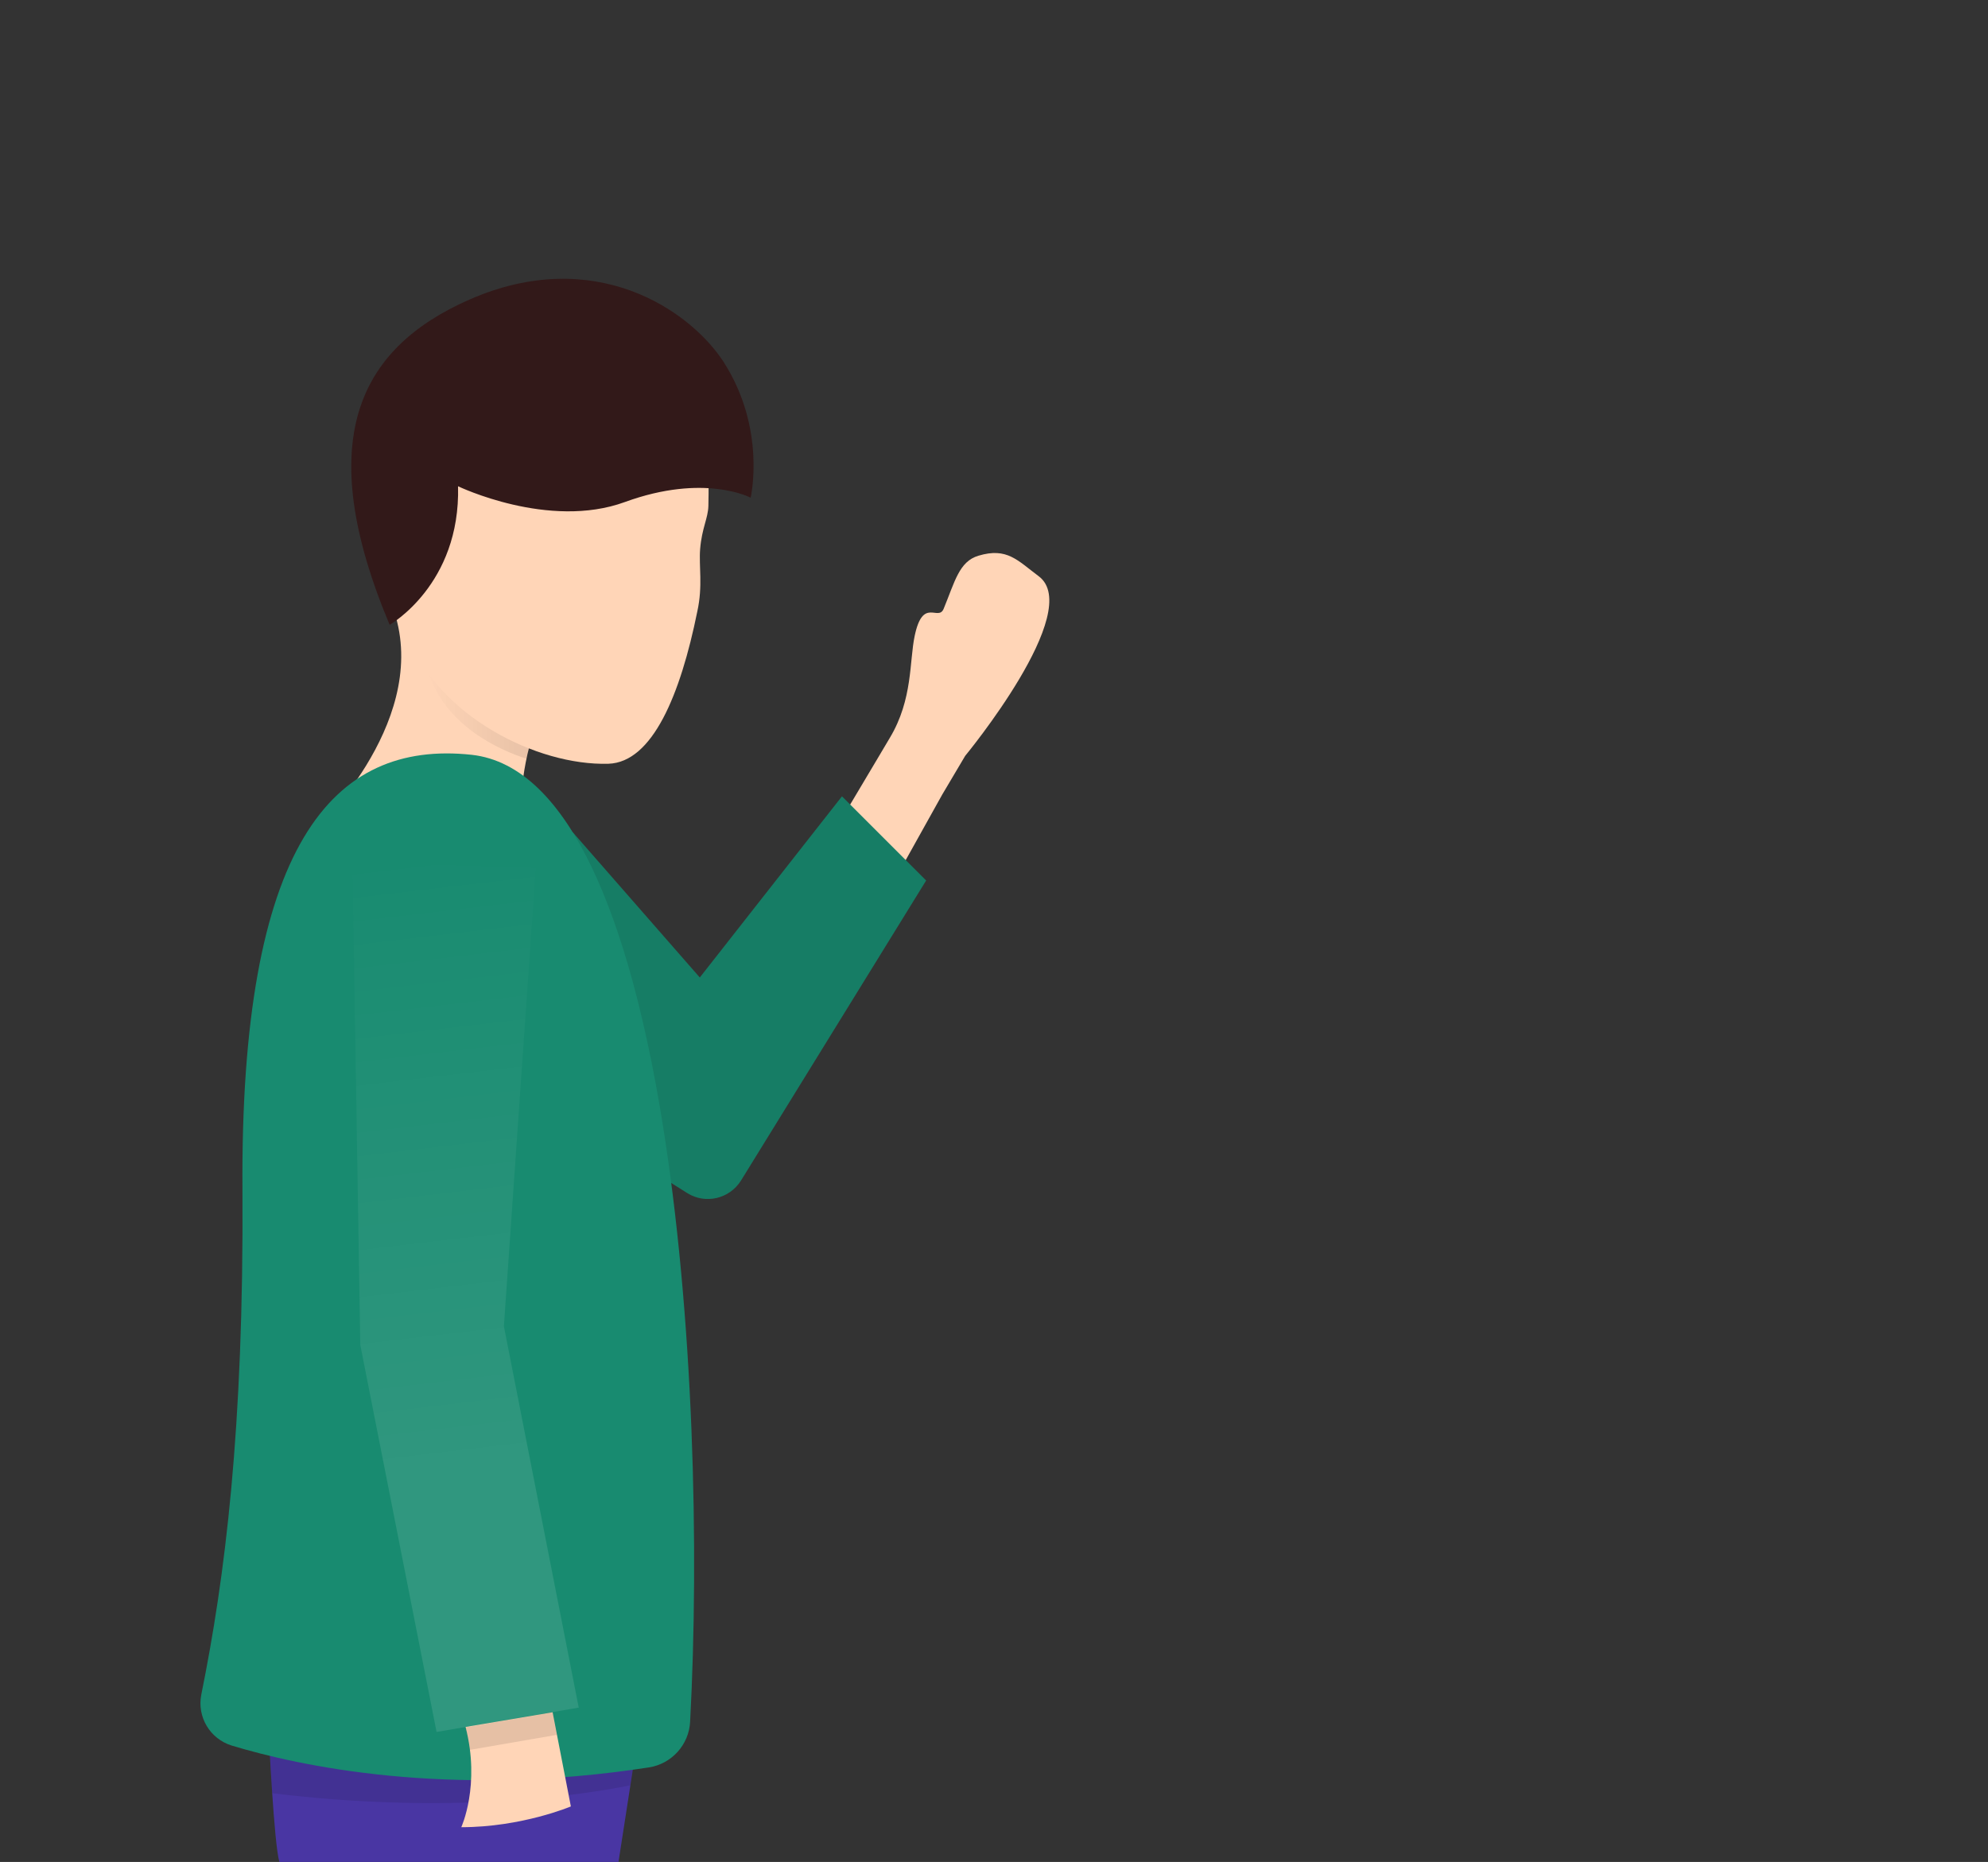 <?xml version="1.0" encoding="utf-8"?>
<!-- Generator: Adobe Illustrator 21.0.2, SVG Export Plug-In . SVG Version: 6.00 Build 0)  -->
<svg version="1.1" id="Ebene_1" xmlns="http://www.w3.org/2000/svg" xmlns:xlink="http://www.w3.org/1999/xlink" x="0px" y="0px"
	 viewBox="0 0 555.1 520" style="enable-background:new 0 0 555.1 520;" xml:space="preserve">
<rect x="0" y="0" width="555.1" height="520" fill="#333333" stroke="none"/>
<style type="text/css">
	.st0{fill:#FFD5B7;}
	.st1{fill:#188B70;}
	.st2{opacity:0.1;enable-background:new    ;}
	.st3{opacity:0.1;fill:url(#SVGID_1_);enable-background:new    ;}
	.st4{opacity:8.000000e-02;fill:url(#SVGID_2_);enable-background:new    ;}
	.st5{fill:#4936A3;}
	.st6{opacity:0.1;fill:url(#SVGID_3_);enable-background:new    ;}
	.st7{fill:#321919;}
</style>
<g>
	<path class="st0" d="M263.1,221.9l-21.4,38.4l-15.5-16.8l18.8-31.6l3.5-5.9c6.4-10.7,5.4-21.3,6.9-28.4c2.3-11,6.6-3.9,8.1-7.6
		c3.1-7.5,4.3-13.2,9.7-14.8c8-2.4,10.9,1.3,16.8,5.7c13,9.6-20.5,50.2-20.5,50.2L263.1,221.9z"/>
</g>
<path class="st1" d="M159.9,232.4l35.5,40.6l39.7-50.6l23.5,23.5l-51.7,83.8c-3.2,5.1-9.9,6.7-15,3.5l-32-20.2"/>
<path class="st2" d="M159.9,232.4l35.5,40.6l39.7-50.6l23.5,23.5l-51.7,83.8c-3.2,5.1-9.9,6.7-15,3.5l-32-20.2"/>
<path class="st0" d="M136.6,182l-18.3-20.7c0.9,4.3-7.9,7.9-7.8,10.9c8.8,30.6-23.1,60.2-23.1,60.2L146,218c0,0,3.4-32.6,19.7-27.7
	h2l0,0L136.6,182z"/>
<linearGradient id="SVGID_1_" gradientUnits="userSpaceOnUse" x1="139.825" y1="-543.265" x2="149.794" y2="-549.021" gradientTransform="matrix(1 0 0 1 0 742)">
	<stop  offset="8.737864e-02" style="stop-color:#000000;stop-opacity:0"/>
	<stop  offset="1" style="stop-color:#000000"/>
</linearGradient>
<path class="st3" d="M153.2,198.9c0,0-13.2-8.3-18.3-14.8c0,0,0.3,12.8,14.3,26.7C150,207.2,151.3,202.8,153.2,198.9L153.2,198.9z"
	/>
<linearGradient id="SVGID_2_" gradientUnits="userSpaceOnUse" x1="118.846" y1="-126.85" x2="152.744" y2="-126.85" gradientTransform="matrix(1 0 0 1 0 320)">
	<stop  offset="0" style="stop-color:#000000;stop-opacity:0"/>
	<stop  offset="0.757" style="stop-color:#000000"/>
</linearGradient>
<path class="st4" d="M152.8,196.2c-0.3-3.5-0.8-7.1-1.3-10.2l-14.9-4l-6.7-7.6c-7.3,0.9-13.2,4.2-10.3,13.3
	c4.7,15,19.9,21.8,27.4,24.2C147.9,207.3,149.7,200.9,152.8,196.2z"/>
<path class="st0" d="M194.7,170.8c-4.7,23.2-12.5,42.1-24.8,42.5c-20,0.6-47.6-13.4-55.9-35.5c-8.4-22.1-33.6-93.8,50-93.6
	c0,0,31.5,1.7,33.6,39.9c0.3,5.5,0.3,13.7,0.2,17.2c-0.1,3.5-1.8,6.1-2.3,12C195.1,158.2,196.3,163.5,194.7,170.8z"/>
<path class="st5" d="M75.1,485.1c0,0,1.4,29.6,2.9,34.9h94.7l4-25.8l-5.6-39.9"/>
<path class="st2" d="M75.1,485.1c0,0,0.4,7.5,0.9,15.7c49.5,6.1,86.1,0.6,100-2.2l0.7-4.3l-3.9-27.7l-32.6-2.3L75.1,485.1z"/>
<path class="st1" d="M64.7,487.5c-6.1-1.9-9.7-8-8.5-14.2c6.6-32.6,11.9-74,11.5-140.9c-0.7-96.3,25-125.8,64-121.6
	c55.1,6.1,66.1,174.6,61,270c-0.3,6.4-5.1,11.8-11.5,12.8C124.8,502.3,83.2,493.1,64.7,487.5z"/>
<linearGradient id="SVGID_3_" gradientUnits="userSpaceOnUse" x1="177.72" y1="-245.066" x2="177.72" y2="-489.038" gradientTransform="matrix(0.993 -0.117 0.117 0.993 -2.258 745.214)">
	<stop  offset="0.318" style="stop-color:#FFFFFF"/>
	<stop  offset="1" style="stop-color:#FFFFFF;stop-opacity:0"/>
</linearGradient>
<polyline class="st6" points="98.4,240.8 100.6,375.6 121.9,483.7 161.6,476.9 140.7,370.4 149.6,242.4 "/>
<path class="st0" d="M154.3,478.2l5.1,26.3c0,0-13.7,5.8-30.6,5.8c0,0,5.4-11.7,1.2-28"/>
<path class="st2" d="M154.3,478.2l-24.3,4.2c0.6,2.2,1,4.3,1.2,6.3l24.3-4.2L154.3,478.2z"/>
<path class="st7" d="M108.8,174.5c0,0,19.8-11.2,19.1-38.7c0,0,25.3,12.2,46.6,4.4c22.2-8.1,35.1-1.2,35.1-1.2s4.5-19.2-7.6-38
	C192.6,86.6,166,68.3,131,83.7C99.9,97.4,87.3,123.3,108.8,174.5z"/>
</svg>
